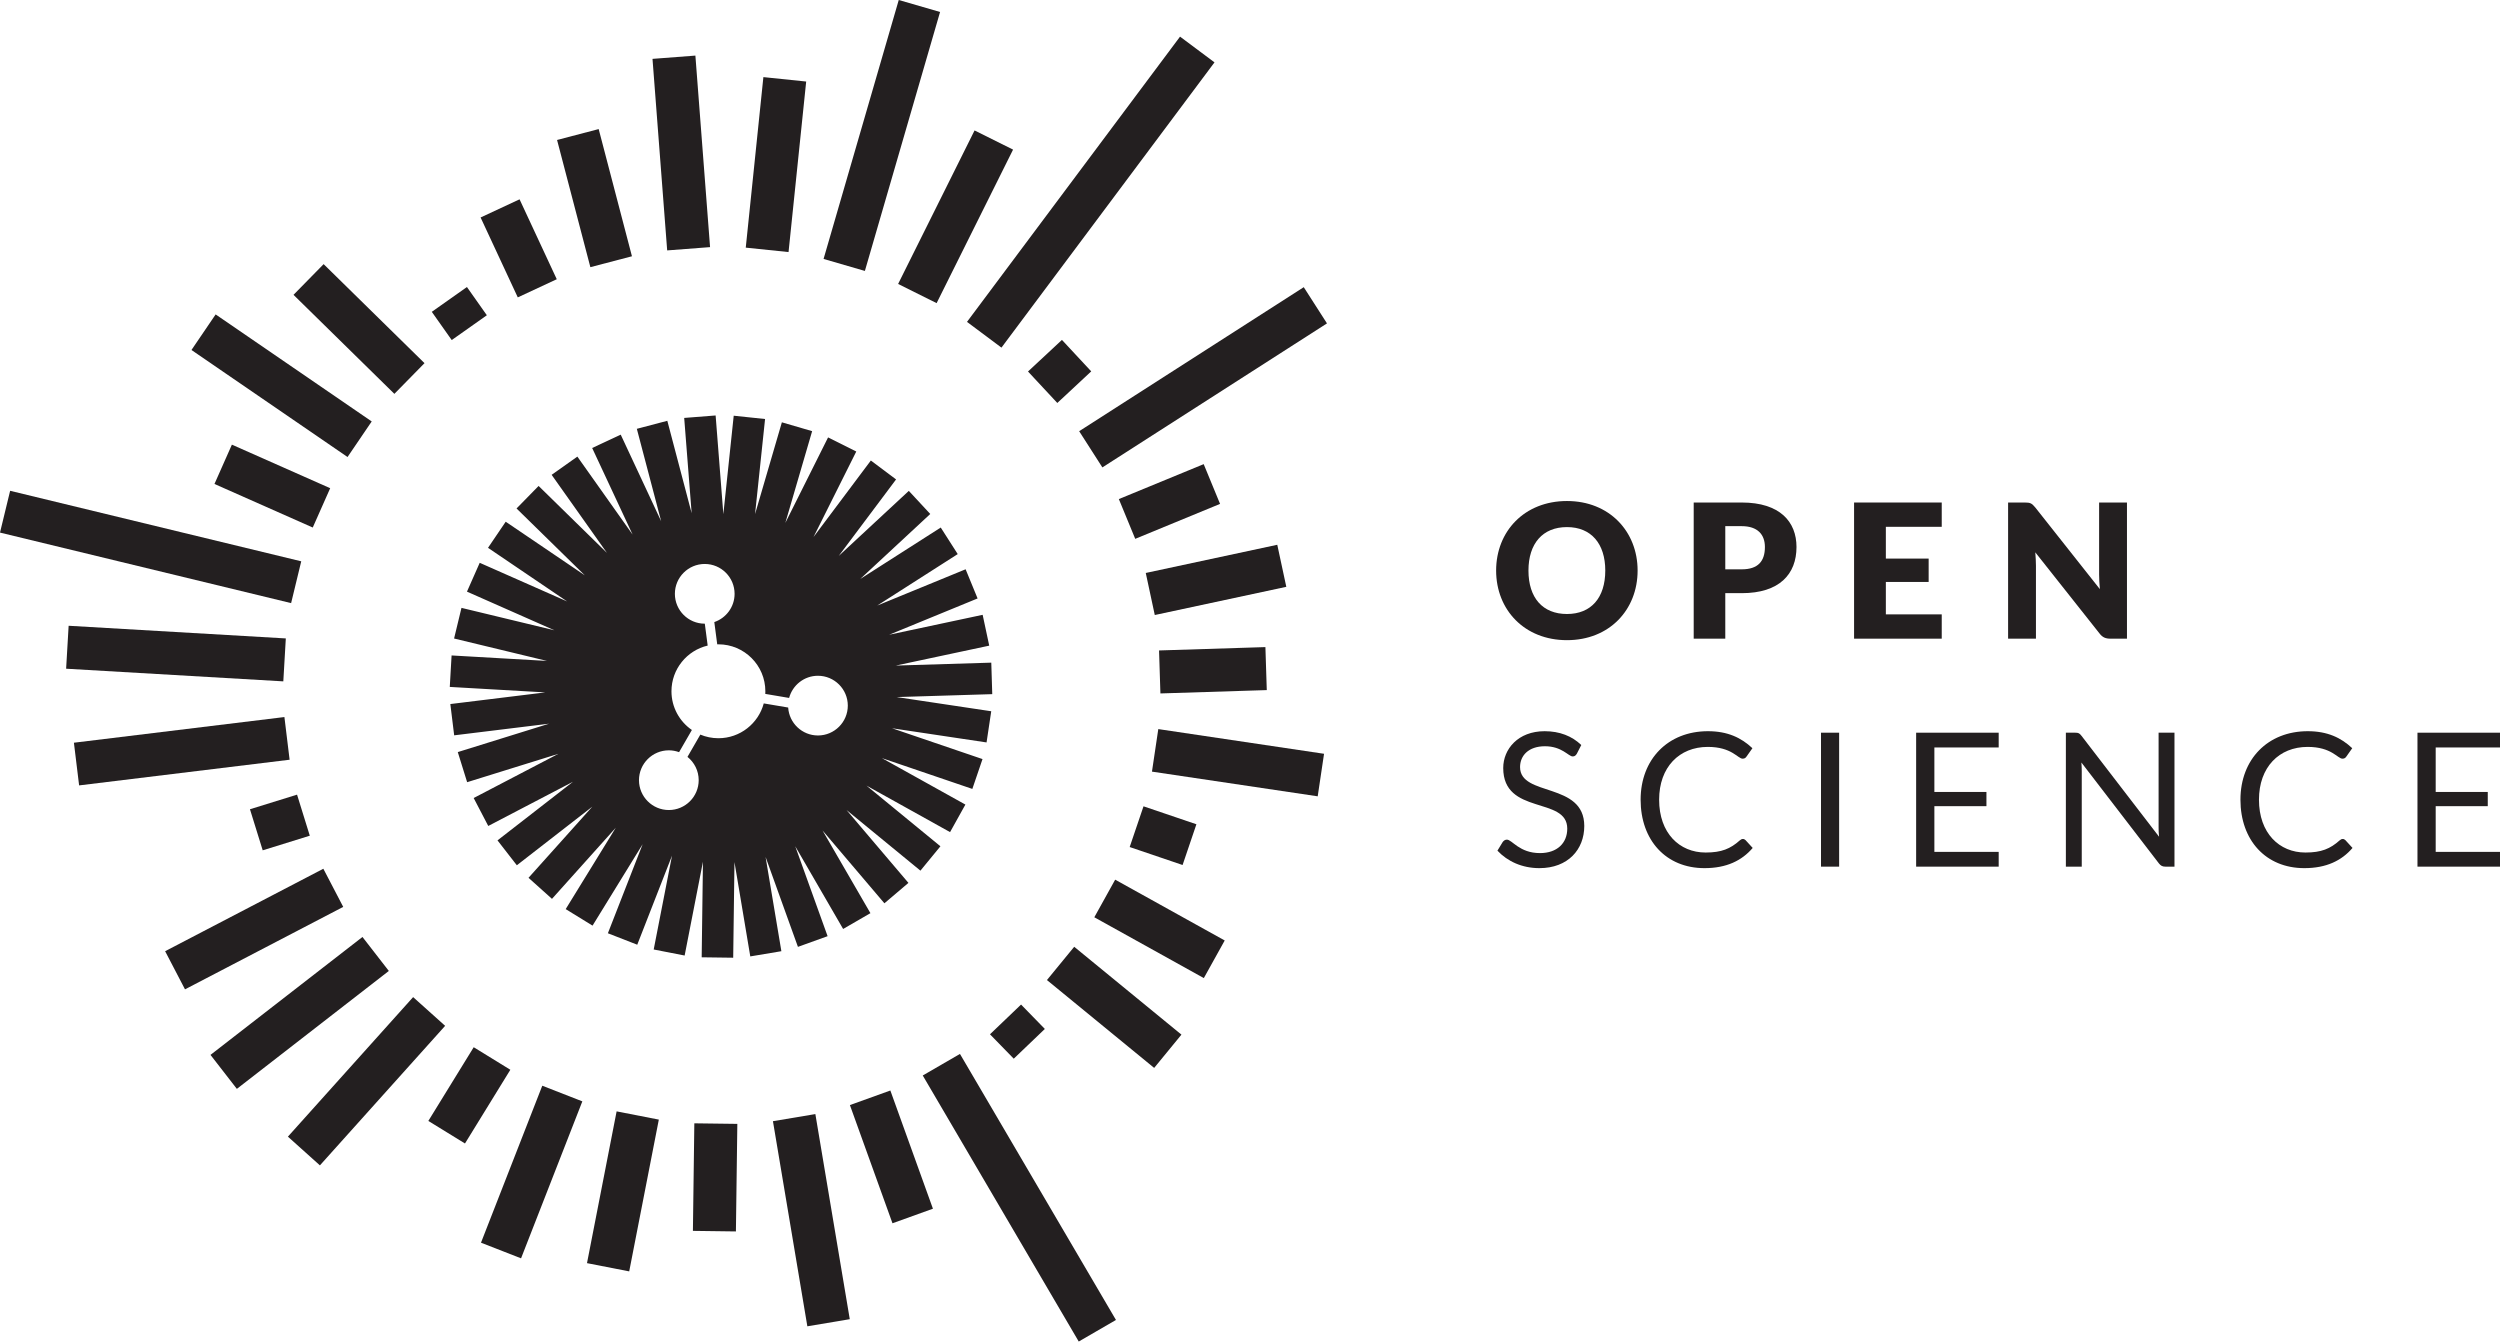 <?xml version="1.0" encoding="UTF-8" standalone="no"?>
<!-- Created with Inkscape (http://www.inkscape.org/) -->

<svg
   xmlns:dc="http://purl.org/dc/elements/1.1/"
   xmlns:cc="http://creativecommons.org/ns#"
   xmlns:rdf="http://www.w3.org/1999/02/22-rdf-syntax-ns#"
   xmlns:svg="http://www.w3.org/2000/svg"
   xmlns="http://www.w3.org/2000/svg"
   xmlns:sodipodi="http://sodipodi.sourceforge.net/DTD/sodipodi-0.dtd"
   xmlns:inkscape="http://www.inkscape.org/namespaces/inkscape"
   id="svg5462"
   version="1.1"
   inkscape:version="0.48.5 r10040"
   width="1526.775"
   height="819.288"
   xml:space="preserve"
   sodipodi:docname="OK_LOGO_WG_SCIENCE_BLACK_CMYK.eps"><defs
     id="defs5466" /><sodipodi:namedview
     pagecolor="#ffffff"
     bordercolor="#666666"
     borderopacity="1"
     objecttolerance="10"
     gridtolerance="10"
     guidetolerance="10"
     inkscape:pageopacity="0"
     inkscape:pageshadow="2"
     inkscape:window-width="451"
     inkscape:window-height="729"
     id="namedview5464"
     showgrid="false"
     inkscape:zoom="0.22072669"
     inkscape:cx="763.38751"
     inkscape:cy="409.64374"
     inkscape:window-x="911"
     inkscape:window-y="18"
     inkscape:window-maximized="0"
     inkscape:current-layer="g5470" /><g
     id="g5470"
     inkscape:groupmode="layer"
     inkscape:label="ink_ext_XXXXXX"
     transform="matrix(1.25,0,0,-1.25,0,819.288)"><g
       id="g5472"
       transform="scale(0.1,0.1)"><path
         d="m 7655.68,3979.1 c -118.73,0 -188.13,-80.35 -188.13,-212.3 0,-133.32 69.4,-212.3 188.13,-212.3 117.79,0 187.19,78.98 187.19,212.3 0,131.95 -69.4,212.3 -187.19,212.3 z m 0,-552.44 c -207.29,0 -346.09,147.92 -346.09,340.14 0,192.21 138.8,339.68 346.09,339.68 206.81,0 345.15,-148.38 345.15,-339.68 0,-192.22 -138.34,-340.14 -345.15,-340.14"
         style="fill:#231f20;fill-opacity:1;fill-rule:nonzero;stroke:none"
         id="path5474" /><path
         d="m 8429.2,3772.73 80.36,0 c 80.36,0 113.23,40.18 113.23,109.12 0,60.72 -35.61,101.81 -113.23,101.81 l -80.36,0 0,-210.93 z m 0,-116.42 0,-222.35 -154.32,0 0,665.22 234.68,0 c 187.19,0 267.55,-94.51 267.55,-217.33 0,-132.86 -83.55,-225.54 -267.55,-225.54 l -80.36,0"
         style="fill:#231f20;fill-opacity:1;fill-rule:nonzero;stroke:none"
         id="path5476" /><path
         d="m 9486.69,4099.18 0,-118.71 -273.04,0 0,-155.23 209.11,0 0,-114.15 -209.11,0 0,-158.43 273.04,0 0,-118.7 -428.27,0 0,665.22 428.27,0"
         style="fill:#231f20;fill-opacity:1;fill-rule:nonzero;stroke:none"
         id="path5478" /><path
         d="m 9943.33,4075.44 315.97,-399.51 c -2.3,25.58 -3.7,49.77 -3.7,71.24 l 0,352.01 136.1,0 0,-665.22 -80.4,0 c -23.7,0 -38.8,5.93 -53.8,25.56 l -313.71,396.3 c 1.82,-23.28 3.21,-45.66 3.21,-65.28 l 0,-356.58 -136.06,0 0,665.22 81.26,0 c 26.48,0 34.25,-3.2 51.13,-23.74"
         style="fill:#231f20;fill-opacity:1;fill-rule:nonzero;stroke:none"
         id="path5480" /><path
         d="m 7704.18,2872.3 c -5.47,-9.14 -10.95,-13.7 -20.54,-13.7 -20.56,0 -52.07,49.78 -135.65,49.78 -79.46,0 -121.47,-45.22 -121.47,-101.85 0,-146.14 313.75,-71.7 313.75,-287.71 0,-115.09 -79.92,-205.97 -219.22,-205.97 -84.48,0 -155.73,32.88 -205.06,85.4 l 25.58,42.01 c 5.03,6.86 11.87,11.88 20.55,11.88 25.58,0 60.75,-65.76 161.67,-65.76 83.58,0 133.35,48.4 133.35,119.65 0,158.47 -312.83,63.94 -312.83,295.94 0,92.71 72.62,179.93 202.32,179.93 73.07,0 133.8,-23.74 179.02,-67.58 l -21.47,-42.02"
         style="fill:#231f20;fill-opacity:1;fill-rule:nonzero;stroke:none"
         id="path5482" /><path
         d="m 8528.42,2449.4 34.71,-37.91 c -53.44,-62.11 -127.87,-98.64 -235.66,-98.64 -188.16,0 -311.92,136.55 -311.92,334.3 0,197.75 133.81,334.75 328.82,334.75 96.37,0 163.04,-31.96 217.39,-83.11 l -28.78,-40.65 c -4.11,-5.93 -8.67,-10.5 -19.18,-10.5 -23.29,0 -52.98,57.54 -169.89,57.54 -139.75,0 -237.94,-99.1 -237.94,-258.03 0,-163.04 99.11,-258.03 226.98,-258.03 78.1,0 121.03,18.26 167.15,59.36 5.03,4.58 10.05,6.86 15.07,6.86 5.03,0 9.14,-1.83 13.25,-5.94"
         style="fill:#231f20;fill-opacity:1;fill-rule:nonzero;stroke:none"
         id="path5484" /><path
         d="m 8896.83,2320.15 88.59,0 0,654.453 -88.59,0 0,-654.453 z"
         style="fill:#231f20;fill-opacity:1;fill-rule:nonzero;stroke:none"
         id="path5486" /><path
         d="m 9764.93,2974.6 0,-72.16 -314.2,0 0,-217.38 254.37,0 0,-69.43 -254.37,0 0,-223.32 314.2,0 0,-72.16 -403.27,0 0,654.45 403.27,0"
         style="fill:#231f20;fill-opacity:1;fill-rule:nonzero;stroke:none"
         id="path5488" /><path
         d="m 10169.4,2959.53 379.1,-493.23 c -1.8,15.98 -2.3,30.59 -2.3,44.75 l 0,463.55 77.6,0 0,-654.45 -44.7,0 c -14.2,0 -22.4,4.58 -31.5,15.99 l -378.6,492.77 c 1.3,-15.06 1.8,-30.14 1.8,-42.47 l 0,-466.29 -77.6,0 0,654.45 45.6,0 c 16,0 21,-2.74 30.6,-15.07"
         style="fill:#231f20;fill-opacity:1;fill-rule:nonzero;stroke:none"
         id="path5490" /><path
         d="m 11459,2449.4 34.7,-37.91 c -53.4,-62.11 -127.9,-98.64 -235.6,-98.64 -188.2,0 -312,136.55 -312,334.3 0,197.75 133.8,334.75 328.8,334.75 96.4,0 163.1,-31.96 217.4,-83.11 l -28.7,-40.65 c -4.2,-5.93 -8.7,-10.5 -19.2,-10.5 -23.3,0 -53,57.54 -169.9,57.54 -139.8,0 -237.9,-99.1 -237.9,-258.03 0,-163.04 99.1,-258.03 226.9,-258.03 78.1,0 121.1,18.26 167.2,59.36 5,4.58 10,6.86 15.1,6.86 5,0 9.1,-1.83 13.2,-5.94"
         style="fill:#231f20;fill-opacity:1;fill-rule:nonzero;stroke:none"
         id="path5492" /><path
         d="m 12214.2,2974.6 0,-72.16 -314.2,0 0,-217.38 254.4,0 0,-69.43 -254.4,0 0,-223.32 314.2,0 0,-72.16 -403.2,0 0,654.45 403.2,0"
         style="fill:#231f20;fill-opacity:1;fill-rule:nonzero;stroke:none"
         id="path5494" /><path
         d="M 4892.77,4855.93 4724.43,4981.68 5765.27,6375.33 5933.63,6249.57 4892.77,4855.93"
         style="fill:#231f20;fill-opacity:1;fill-rule:nonzero;stroke:none"
         id="path5496" /><path
         d="m 4576.01,5073.3 -188.11,93.7 373.52,750.01 188.1,-93.67 -373.51,-750.04"
         style="fill:#231f20;fill-opacity:1;fill-rule:nonzero;stroke:none"
         id="path5498" /><path
         d="m 4225.52,5230.6 -201.84,58.63 367.33,1265.1 201.86,-58.57 -367.35,-1265.16"
         style="fill:#231f20;fill-opacity:1;fill-rule:nonzero;stroke:none"
         id="path5500" /><path
         d="m 3852.59,5322.8 -209.05,21.63 86.11,833.16 209.12,-21.65 -86.18,-833.14"
         style="fill:#231f20;fill-opacity:1;fill-rule:nonzero;stroke:none"
         id="path5502" /><path
         d="m 3259.61,5330.9 -71.71,935.79 209.54,16.02 71.71,-935.78 -209.54,-16.03"
         style="fill:#231f20;fill-opacity:1;fill-rule:nonzero;stroke:none"
         id="path5504" /><path
         d="m 2884.32,5249.04 -162.69,621.41 203.3,53.22 162.57,-621.41 -203.18,-53.22"
         style="fill:#231f20;fill-opacity:1;fill-rule:nonzero;stroke:none"
         id="path5506" /><path
         d="m 2529.69,5101.43 -181.69,390.41 190.43,88.65 181.74,-390.4 -190.48,-88.66"
         style="fill:#231f20;fill-opacity:1;fill-rule:nonzero;stroke:none"
         id="path5508" /><path
         d="m 2206.99,4892.87 -97.39,137.94 171.65,121.22 97.32,-137.95 -171.58,-121.21"
         style="fill:#231f20;fill-opacity:1;fill-rule:nonzero;stroke:none"
         id="path5510" /><path
         d="m 1926.78,4630.05 -492.79,483.81 147.18,149.99 492.82,-483.79 -147.21,-150.01"
         style="fill:#231f20;fill-opacity:1;fill-rule:nonzero;stroke:none"
         id="path5512" /><path
         d="m 1697.97,4321.47 -762.505,522.88 118.095,173.78 762.51,-522.88 -118.1,-173.78"
         style="fill:#231f20;fill-opacity:1;fill-rule:nonzero;stroke:none"
         id="path5514" /><path
         d="m 1527.97,3977.02 -480.17,212.82 85.15,192.08 480.22,-212.84 -85.2,-192.06"
         style="fill:#231f20;fill-opacity:1;fill-rule:nonzero;stroke:none"
         id="path5516" /><path
         d="m 0,3952.26 1422.3,-344.6 49.44,204.22 L 49.5,4156.43 0,3952.26"
         style="fill:#231f20;fill-opacity:1;fill-rule:nonzero;stroke:none"
         id="path5518" /><path
         d="m 1384.15,3225.39 -1061.099,61.8 12.258,209.82 1061.061,-61.84 -12.22,-209.78"
         style="fill:#231f20;fill-opacity:1;fill-rule:nonzero;stroke:none"
         id="path5520" /><path
         d="m 386.5,2717.1 -25.402,208.53 1028.442,125.4 25.41,-208.51 L 386.5,2717.1"
         style="fill:#231f20;fill-opacity:1;fill-rule:nonzero;stroke:none"
         id="path5522" /><path
         d="m 1283.48,2399.88 -62.27,200.67 230.08,71.36 62.23,-200.62 -230.04,-71.41"
         style="fill:#231f20;fill-opacity:1;fill-rule:nonzero;stroke:none"
         id="path5524" /><path
         d="m 903.844,1720.67 -97.09,186.36 772.996,402.85 97.12,-186.35 -773.026,-402.86"
         style="fill:#231f20;fill-opacity:1;fill-rule:nonzero;stroke:none"
         id="path5526" /><path
         d="m 1157.21,1234.45 -128.8,166 742.47,576.09 128.78,-165.96 -742.45,-576.13"
         style="fill:#231f20;fill-opacity:1;fill-rule:nonzero;stroke:none"
         id="path5528" /><path
         d="m 1562.96,860.672 -156.37,140.318 611.84,681.76 156.38,-140.31 -611.85,-681.768"
         style="fill:#231f20;fill-opacity:1;fill-rule:nonzero;stroke:none"
         id="path5530" /><path
         d="m 2271.71,967.641 -178.97,110.149 221.66,360.13 178.95,-110.16 -221.64,-360.119"
         style="fill:#231f20;fill-opacity:1;fill-rule:nonzero;stroke:none"
         id="path5532" /><path
         d="m 2545.69,406.512 -195.73,76.457 299.45,766.871 195.71,-76.45 -299.43,-766.878"
         style="fill:#231f20;fill-opacity:1;fill-rule:nonzero;stroke:none"
         id="path5534" /><path
         d="m 3074.1,342.719 -206.23,40.273 144.72,741.518 206.23,-40.23 -144.72,-741.561"
         style="fill:#231f20;fill-opacity:1;fill-rule:nonzero;stroke:none"
         id="path5536" /><path
         d="m 3595.42,537.891 -210.11,2.808 6.97,525.431 210.11,-2.75 -6.97,-525.489"
         style="fill:#231f20;fill-opacity:1;fill-rule:nonzero;stroke:none"
         id="path5538" /><path
         d="M 3944.47,74.379 3776.32,1076.5 l 207.27,34.8 168.1,-1002.101 -207.22,-34.82"
         style="fill:#231f20;fill-opacity:1;fill-rule:nonzero;stroke:none"
         id="path5540" /><path
         d="m 4360.38,577.73 -208,577.54 197.63,71.18 208,-577.509 -197.63,-71.211"
         style="fill:#231f20;fill-opacity:1;fill-rule:nonzero;stroke:none"
         id="path5542" /><path
         d="M 4508.28,1299.83 5270.39,0 5452.22,105.422 4690.06,1405.18 4508.28,1299.83"
         style="fill:#231f20;fill-opacity:1;fill-rule:nonzero;stroke:none"
         id="path5544" /><path
         d="m 4952.87,1381.89 -116.15,119.21 151.84,145.3 116.19,-119.19 -151.88,-145.32"
         style="fill:#231f20;fill-opacity:1;fill-rule:nonzero;stroke:none"
         id="path5546" /><path
         d="m 5638.9,1336.84 -523.9,429.28 133.23,162.54 523.9,-429.26 -133.23,-162.56"
         style="fill:#231f20;fill-opacity:1;fill-rule:nonzero;stroke:none"
         id="path5548" /><path
         d="m 5881.52,1775.68 -535.06,297.16 101.95,183.7 535.13,-297.12 -102.02,-183.74"
         style="fill:#231f20;fill-opacity:1;fill-rule:nonzero;stroke:none"
         id="path5550" /><path
         d="m 5777.76,2328.16 -258.5,87.81 67.58,198.98 258.41,-87.77 -67.49,-199.02"
         style="fill:#231f20;fill-opacity:1;fill-rule:nonzero;stroke:none"
         id="path5552" /><path
         d="m 6437.9,2663.73 -809.79,120.65 30.94,207.83 809.82,-120.63 -30.97,-207.85"
         style="fill:#231f20;fill-opacity:1;fill-rule:nonzero;stroke:none"
         id="path5554" /><path
         d="m 5669.42,3166.37 -6.68,210.02 519.64,16.41 6.7,-210.08 -519.66,-16.35"
         style="fill:#231f20;fill-opacity:1;fill-rule:nonzero;stroke:none"
         id="path5556" /><path
         d="m 5641.88,3549.52 -44.05,205.46 642.52,137.78 44.1,-205.47 -642.57,-137.77"
         style="fill:#231f20;fill-opacity:1;fill-rule:nonzero;stroke:none"
         id="path5558" /><path
         d="m 5546.34,3921.69 -80.03,194.26 414.54,170.74 79.97,-194.23 -414.48,-170.77"
         style="fill:#231f20;fill-opacity:1;fill-rule:nonzero;stroke:none"
         id="path5560" /><path
         d="m 5385.87,4270.69 -113.39,176.94 1097.24,703.63 113.46,-176.92 -1097.31,-703.65"
         style="fill:#231f20;fill-opacity:1;fill-rule:nonzero;stroke:none"
         id="path5562" /><path
         d="m 5165.7,4585.54 -143.19,153.72 165.78,154.4 143.1,-153.75 -165.69,-154.37"
         style="fill:#231f20;fill-opacity:1;fill-rule:nonzero;stroke:none"
         id="path5564" /><path
         d="m 3996.18,2961 c -77.26,0 -140.53,60.44 -145.41,136.49 l -119.27,20.2 c -26.18,-97.84 -115.54,-170.12 -221.52,-170.12 -31.31,0 -61.16,6.32 -88.38,17.72 l -62.82,-108.88 c 33.38,-26.75 54.83,-67.78 54.83,-113.78 0,-80.44 -65.41,-145.88 -145.89,-145.88 -80.44,0 -145.88,65.44 -145.88,145.88 0,80.42 65.44,145.86 145.88,145.86 17.6,0 34.41,-3.29 50.04,-9.02 l 62.55,108.39 c -60.18,41.38 -99.74,110.7 -99.74,189.09 0,108.45 75.65,199.51 176.93,223.31 l -14.02,106.99 c -0.11,0 -0.22,-0.02 -0.34,-0.02 -80.45,0 -145.89,65.44 -145.89,145.86 0,80.44 65.44,145.88 145.89,145.88 80.42,0 145.85,-65.44 145.85,-145.88 0,-64.05 -41.56,-118.48 -99.09,-138.03 l 14.27,-108.82 c 1.93,0.05 3.86,0.15 5.81,0.15 126.47,0 229.32,-102.93 229.32,-229.44 0,-4.29 -0.14,-8.55 -0.37,-12.79 l 116.45,-19.73 c 16.65,62.26 73.39,108.31 140.8,108.31 80.5,0 145.94,-65.44 145.94,-145.88 0,-80.42 -65.44,-145.86 -145.94,-145.86 z m 851.64,201.86 -4.71,153.95 -466.73,-14.27 456.68,97.31 -32.11,150.65 -456.91,-97.37 432.16,177.35 -58.48,142.5 -431.75,-177.18 393.21,251.36 -82.96,129.78 -393.58,-251.59 342.34,317.8 -104.78,112.89 -342.31,-317.76 280.08,373.71 -123.26,92.36 -280.07,-373.7 208.87,417.68 -137.75,68.89 -208.89,-417.72 131,448.29 -147.86,43.2 -131,-448.31 48.9,464.45 -153.18,16.13 -50.63,-480.84 -37.74,482.02 -153.55,-12.03 36.43,-465.42 -118.87,451.43 -148.95,-39.22 118.94,-451.67 -197.63,423.18 -139.55,-65.17 197.59,-423.09 -269.92,381.03 -125.68,-89.02 270.05,-381.23 -333.73,326.89 -107.77,-110.04 333.53,-326.7 -386.49,261.96 -86.43,-127.5 386.65,-262.06 -427.21,188.84 -62.26,-140.88 427.19,-188.83 -454.05,109.53 -36.11,-149.72 453.92,-109.51 -466.13,26.76 -8.83,-153.77 466.35,-26.77 -463.63,-56.89 18.75,-152.87 463.73,56.9 -446.12,-138.74 45.74,-147.07 445.87,138.66 -413.96,-216.01 71.25,-136.56 413.97,216.01 -368.77,-286.41 94.47,-121.64 368.82,286.45 -311.78,-347.68 114.67,-102.83 311.71,347.6 -244.7,-397.66 131.17,-80.72 244.82,397.85 -169.87,-435.12 143.48,-56.02 169.87,435.13 -89.5,-458.45 151.17,-29.51 89.46,458.25 -6.22,-466.87 154,-2.06 6.23,467.21 77.24,-460.83 151.91,25.47 -77.17,460.46 158.09,-439.27 144.92,52.17 -158.15,439.42 234.03,-404.15 133.3,77.19 -233.96,404.03 302.31,-355.84 117.38,99.73 -302.39,355.94 361.01,-296.2 97.69,119.08 -361.25,296.4 408.36,-227.2 74.88,134.59 -407.98,226.99 441.92,-150.54 49.67,145.8 -442.15,150.62 461.95,-69.29 22.85,152.33 -462.1,69.3 466.98,14.28"
         style="fill:#231f20;fill-opacity:1;fill-rule:nonzero;stroke:none"
         id="path5566" /></g></g></svg>